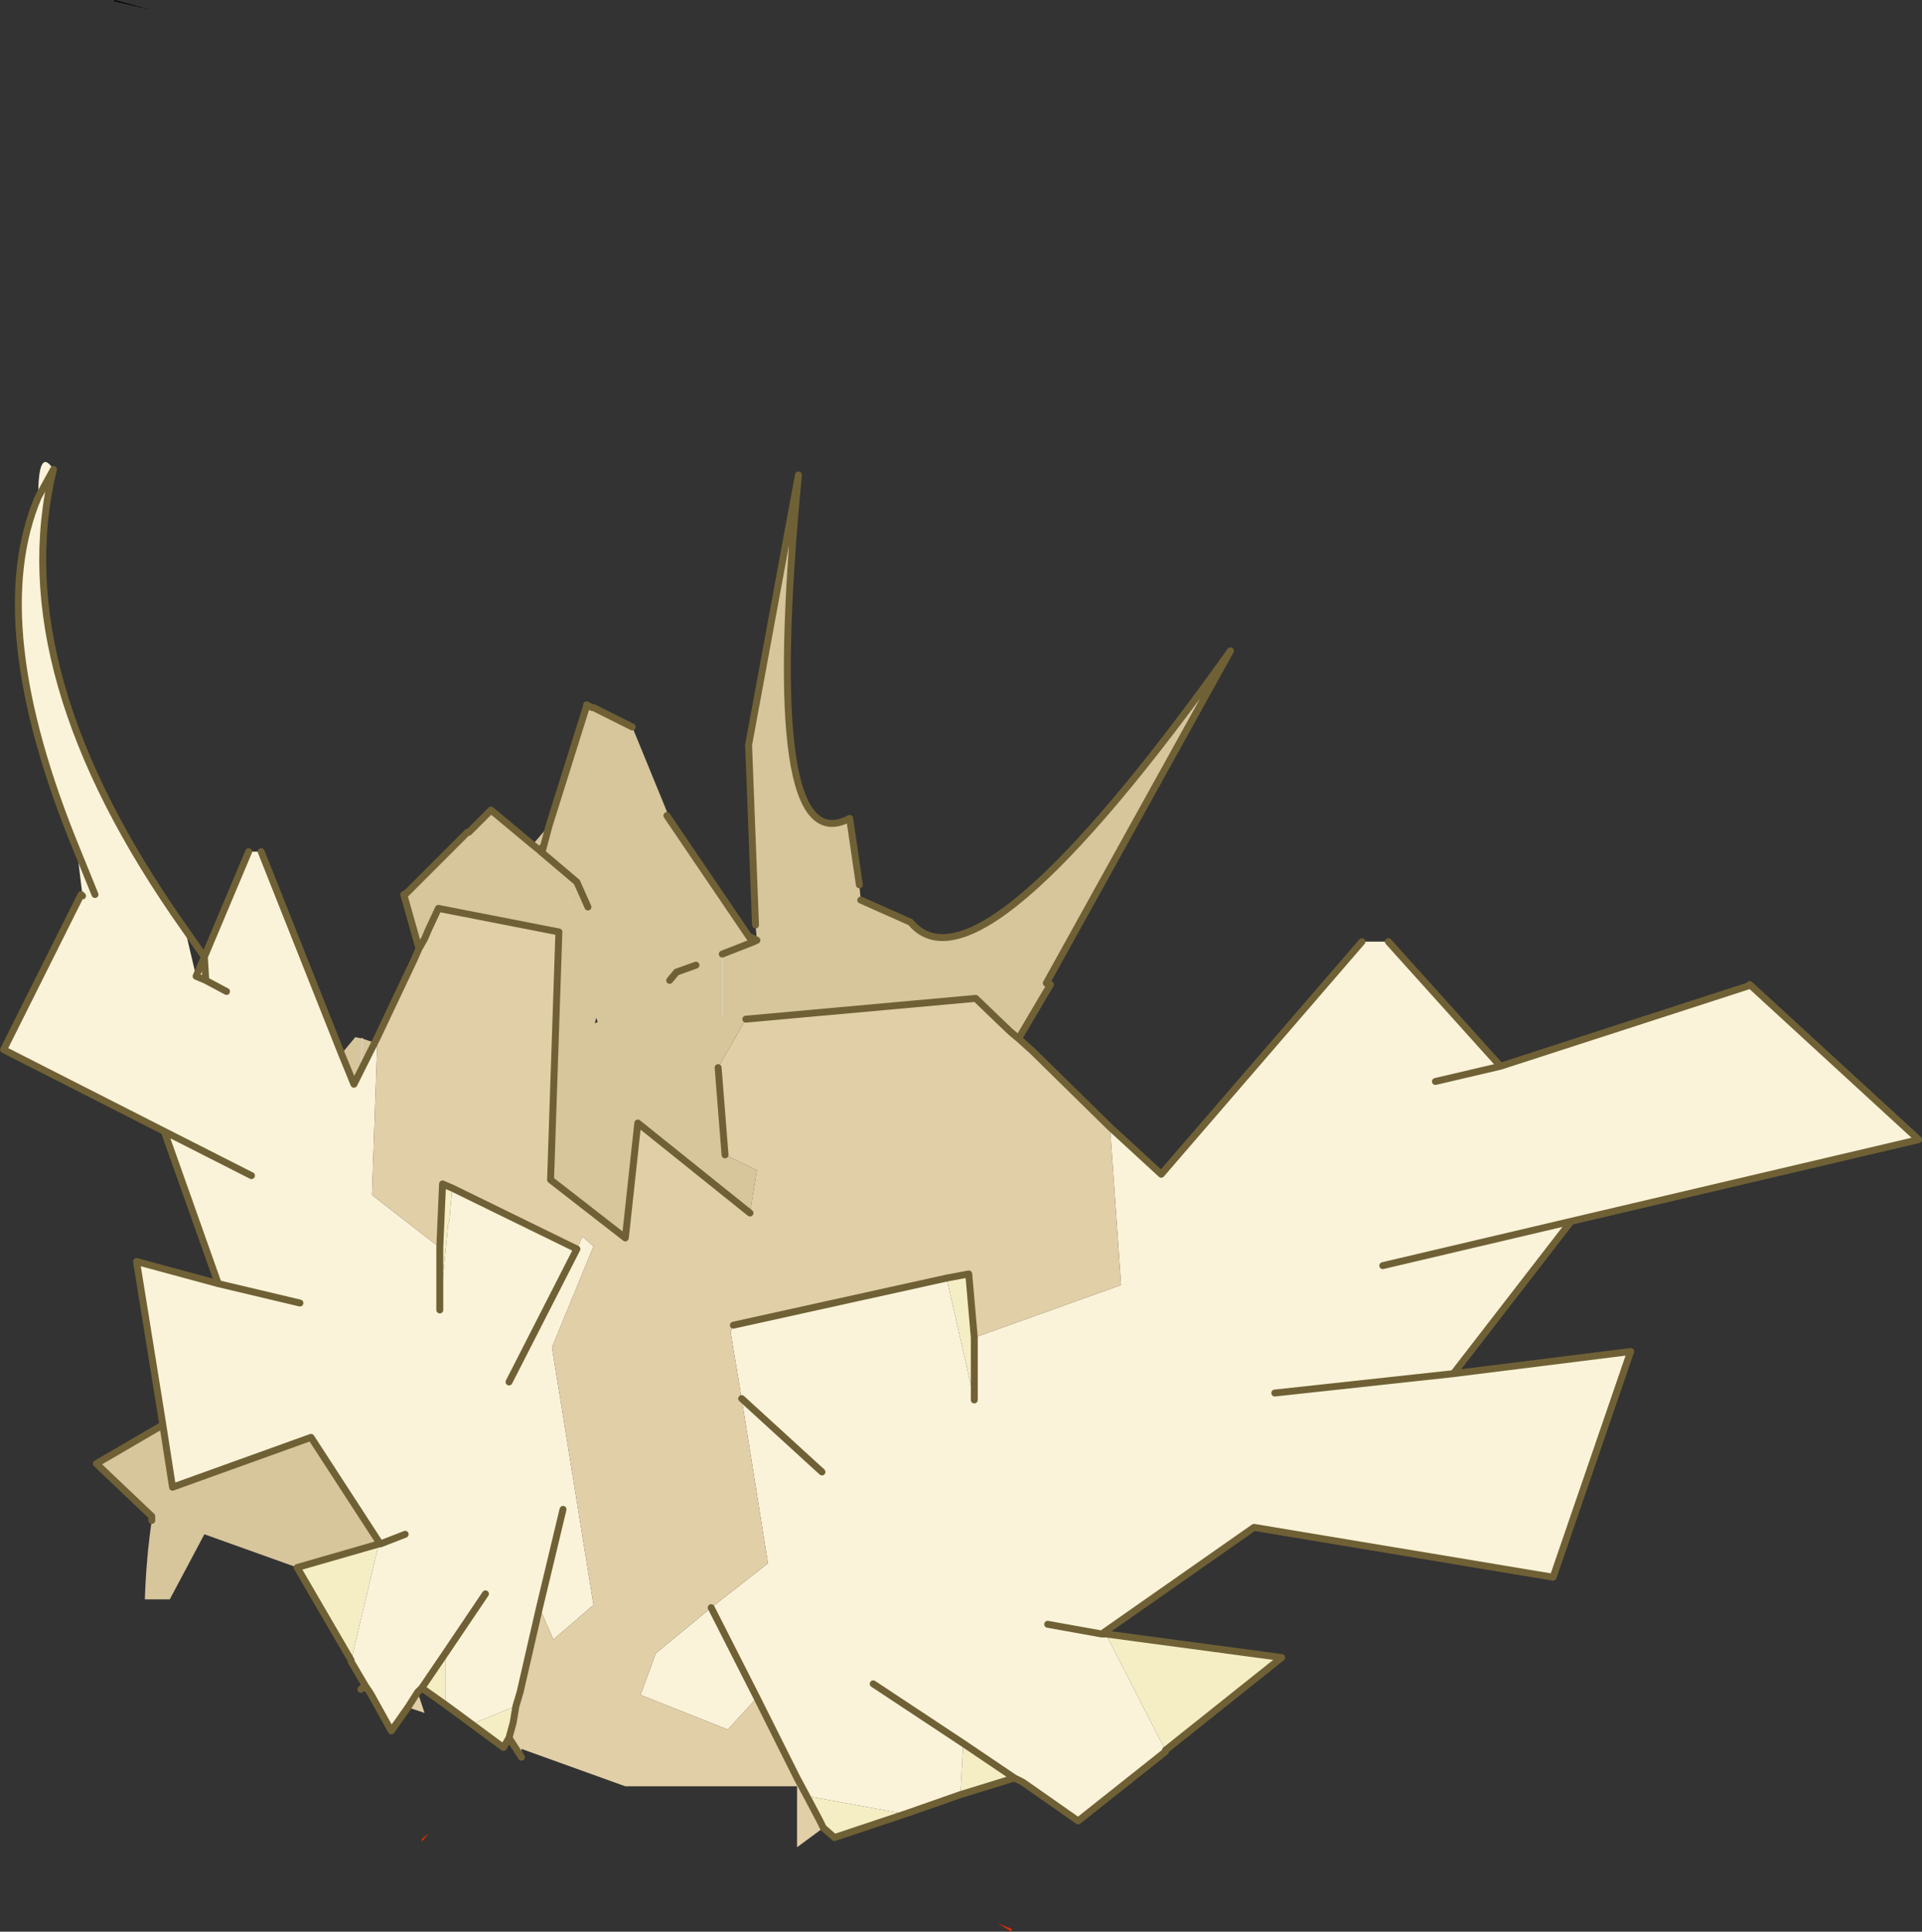 <svg viewBox="0 0 69.4 69.75" xmlns="http://www.w3.org/2000/svg" xmlns:xlink="http://www.w3.org/1999/xlink"><rect x="0" y="0" width="69.4" height="69.75" fill="#333333" stroke="none"/><use transform="translate(.03)" width="69.35" height="69.75" xlink:href="#a"/><defs><g id="a"><path d="m206.85 256.8 1.3.35-1.3-.3v-.05" fill-rule="evenodd" transform="translate(-202.75 -256.8)"/><path d="M217.95 323.3v-.1l.25-.2-.25.3m21.3 3.15v.1l-.5-.3.5.2" fill="#e02c00" fill-rule="evenodd" transform="translate(-202.75 -256.8)"/><path d="m242.65 315.8 6.35.85-4.2 3.35-2.15-4.2m-3.3 5.2-1.95.6.1-1.85 1.85 1.25m-3.95 1.3-2.55.85-.4-.35-.15-.3-.45-.85 3.55.65m-14.3-2.75-.2.35-1.15-.85 1.6-.65-.1.6-.15.55m-2.3-1.2-.85-.6.85-1.25v1.85m-3.4-1.6-1.95-3.35 2.95-.85-1 4.2m14.35-26.15.3.15-.1.05h-.05l-.15-.2m-7.55-3.1.15-.15-.05.2h-.05l-.05-.05m15.7 19.85-1-4.4.8-.15.2 2.3v2.25m-19.3-3.25v-2.25l.1-2.3.35.15-.1 1.15-.05.15-.3 3.1" fill="#f5eec5" fill-rule="evenodd" transform="translate(-202.75 -256.8)"/><path d="m254.55 295.85 2.35-.55-2.35.55m-2.65-5.05h.95l4.05 4.5 8.95-2.9.05-.05 6.1 5.6-12.55 2.95-4.25 5.5 6.4-.8-2.8 8.15-10.8-1.8-5.5 3.85h.15l2.15 4.2v.05l-3.15 2.5-2-1.4-.3-.15-1.85-1.25-.1 1.85-2 .7-3.55-.65-.35-.65-1.45-2.9-1.05 1.15-3.15-1.25.55-1.5 2-1.65 2.05-1.6-.95-5.95-.4-2.4.1-.25 7.7-1.7 1 4.4v-2.25l5.3-1.9-.4-5.7 1.85 1.7 7.25-8.4m-32.15 28.25-.95-.7v-1.85l-.85 1.25-.15.15-.35.55-.6.85-.75-1.35-.2-.3-.5-.85v-.05l1-4.2h.05l.9-.35-.9.35-2.5-3.85-5 1.8-.35-2.25-.95-5.9 2.95.8-1.95-5.5-5.8-2.95 2.8-5.6.05.05-.2-1.65q-3.35-8.15-1.4-12.75 0-1.85.55-1-1.8 7.35 4.75 16.6l.4 1.7.3-.7 1.6-3.8h.45l2.9 7.3.45 1.1.85-1.7-.2 5.7 2.45 1.9v2.25l.3-3.1.05-.15.1-1.15 4.5 2.2.2-.45.4.35-1.5 3.65 1.5 9.3-1.45 1.25-.5-1.15-.7 3.05-.15.5-1.6.65m4.15-36.75v-.05l.2.1-.2-.05m-13 10.3-.75-.4-.05-.85.05.85.75.4m-4.75-3.5-.65-1.6.65 1.6m-2.05-14.35.55-1-.55 1m6.05 17.45-.35-.15.35.15m13.3-2.95h-.05v-.05l.05.05m8.95 20.7-2.9-2.65 2.9 2.65m-11.3-3.25 2.45-4.8-2.45 4.8m21.4 9.1-1.95-.35 1.95.35m-14.1-.95 1.65 3.25-1.65-3.25m5.85 2.75 3.25 2.15-3.25-2.15m-25.6-19.95 3.15 1.6-3.15-1.6m14.4 13.65-.85 3.55.85-3.55m-2.8 3.05-1.45 2.15 1.45-2.15m-6.7-10.5-2.95-.7 2.95.7m35.2 3.25 6.45-.7-6.45.7m10.7-6.2-6.8 1.6 6.8-1.6" fill="#fbf3d9" fill-rule="evenodd" transform="translate(-202.75 -256.8)"/><path d="m213.45 313.4-3.35-1.2-1.25 2.35h-.9q.05-1.5.25-2.85v-.15l-2-1.9 2.4-1.4.35 2.25 5-1.8 2.5 3.85h-.05l-2.95.85m1.6-18.55.5-.6.25.05.45.15-.75 1.5-.45-1.1m2.8-3.8-.55-1.95.1-.05 2.2-2.2h.05l.8-.8 1.5 1.25.6-.7 1.35-4.3.2.05h.05l1.4.7 1.25 3.05v.15l2.95 4.35.15.2h.05l.1-.05-.05-.55-.25-6.5 1.8-9.75q-1.35 14.1 1.85 12.4l.35 2.4.05.55 1.8.8q2.45 2.95 11.55-9.8l-6.65 12 .15.05-1.15 1.95-.3-.25-1.25-1.2-8.3.75-1 1.75.25 3.15 1.15.55-.25 1.55-4.05-3.25-.45 4.15-2.7-2.1.3-8.95-4.35-.85-.35.75-.15.35-.2.35m4.35-3.55.05.05h.05l.05-.2-.15.15-.25-.2.25.2m.15-.15.2-.75-.2.75m-6.6 8.1.05-1.15-.05 1.15m7.7-6.2-.05-.05v.05h.05m.5.3-.4-.9-1.3-1.1 1.3 1.1.4.9m.3 4-.05.2.1-.05-.05-.15m2.65-1.35.25-.3.7-.25-.7.25-.25.3m1.9 1.25v-2.2 2.2m0-2.2 1.15-.45-1.15.45" fill="#d7c59b" fill-rule="evenodd" transform="translate(-202.75 -256.8)"/><path d="m232.45 322.8-.95.7v-2.2h-6.2l-3.75-1.35v.3l-.45-.7.15-.55.25-1.1.7-3.05.5 1.15 1.45-1.25-1.5-9.3 1.5-3.65-.4-.35-.2.45-4.5-2.2-.35-.15-.1 2.3-2.45-1.9.2-5.7 1.3-2.75.4-.8.15-.35.35-.75 4.35.85-.3 8.95 2.7 2.1.45-4.15 4.05 3.25.25-1.55-1.15-.55-.25-3.15 1-1.75 8.3-.75 1.25 1.2.8.7 2.8 2.75.4 5.7-5.3 1.9-.2-2.3-.8.15-7.7 1.7-.1.25.4 2.4.95 5.95-2.05 1.6-2 1.65-.55 1.5 3.15 1.25 1.05-1.15 1.45 2.9.8 1.5.15.3m-14.65-4.9.25.75-.6-.2.35-.55m-1.7.05-.35-.15.15-.15.2.3" fill="#e1cfa8" fill-rule="evenodd" transform="translate(-202.75 -256.8)"/><path d="M13.05 37.5 13 38.65M26.05 34.45v2.2" fill="none" stroke="#d9cebf" stroke-linecap="round" stroke-linejoin="round" stroke-width=".05"/><path d="m54.15 38.5-2.35.55M50.1 34l4.05 4.5 8.95-2.9.05-.05 6.1 5.6L56.7 44.1l-4.25 5.5 6.4-.8-2.8 8.15-10.8-1.8-5.5 3.85h.15l6.35.85-4.2 3.35v.05l-3.15 2.5-2-1.4-.3-.15-1.95.6-2 .7-2.55.85-.4-.35-.15-.3-.45-.85-.35-.65m-9.95-.75-.45-.7-.2.35-1.15-.85-.95-.7-.85-.6-.15.15m-.35.55-.6.85-.75-1.35M13 61l.15-.15-.5-.85v-.05L10.7 56.6m-5.25-1.7v-.15l-2-1.9 2.4-1.4-.95-5.9 2.95.8-1.95-5.5L.1 37.9l2.8-5.6.05.05m-.2-1.65q-3.35-8.15-1.4-12.75m.55-1Q.1 24.3 6.65 33.55l.7 1 1.6-3.8m.45 0 2.9 7.3m1.2-.4.1-.2 1.3-2.75.2-.45-.55-1.95.1-.05 2.2-2.2h.05l.8-.8 1.5 1.25m.6-.7 1.35-4.3v-.05l.2.1m.05 0 1.4.7m1.25 3.2L27 33.8l.3.15m-.05-.55L27 26.9l1.8-9.75q-1.35 14.1 1.85 12.4l.35 2.4m.05.55 1.8.8q2.45 2.95 11.55-9.8l-6.65 12 .15.05-1.15 1.95.5.45 2.8 2.75 1.85 1.7 7.25-8.4M1.9 16.95l-.55 1m1.4 12.75.65 1.6m3.95 2.25.05.85.75.4m-.8-1.25-.3.7.35.15m12.05-4.7.05.05h.05l.05-.2-.15.15-.25-.2m.6-.7-.2.75m7.45 13.25L23 40.55l-.45 4.15-2.7-2.1.3-8.95-4.35-.85-.35.75-.15.35m-1.8 3.75-.75 1.5-.45-1.1m2.8-3.8.2-.35m11.7-.1.15.2h.05l.1-.05m-7.8-3.2 1.3 1.1.4.9m3.9 2.1-.7.25-.25.3m2.75 1.4 8.3-.75 1.25 1.2.3.25M27.2 34l-1.15.45m9.1 16.1V48.3l-.2-2.3-.8.15-7.7 1.7m.3 2.65 2.9 2.65M20.8 45.1l-2.45 4.8m7.8-8.2-.25-3.15m1.4 22.75 1.45 2.9m-1.45-2.9-1.65-3.25m12.15.6 1.95.35m-3.15 5.2-1.85-1.25-3.25-2.15M15.85 47.3v-2.25l.1-2.3.35.15 4.5 2.2M9.05 42.45l-3.15-1.6m7.8 14.9h-.05l-2.95.85m3.9-1.2-.9.35-2.5-3.85-5 1.8-.35-2.25m7.3 9.4.2.3m5.25.45.15-.5.7-3.05.85-3.55m-5.1 6.45.85-1.25 1.45-2.15m.85 5.2.15-.55.1-.6m-3.9.05.35-.55m-7.2-14.75 2.95.7m39.1-1.35 6.8-1.6m-4.25 5.5-6.45.7" fill="none" stroke="#6f6135" stroke-linecap="round" stroke-linejoin="round" stroke-width=".25"/></g></defs></svg>